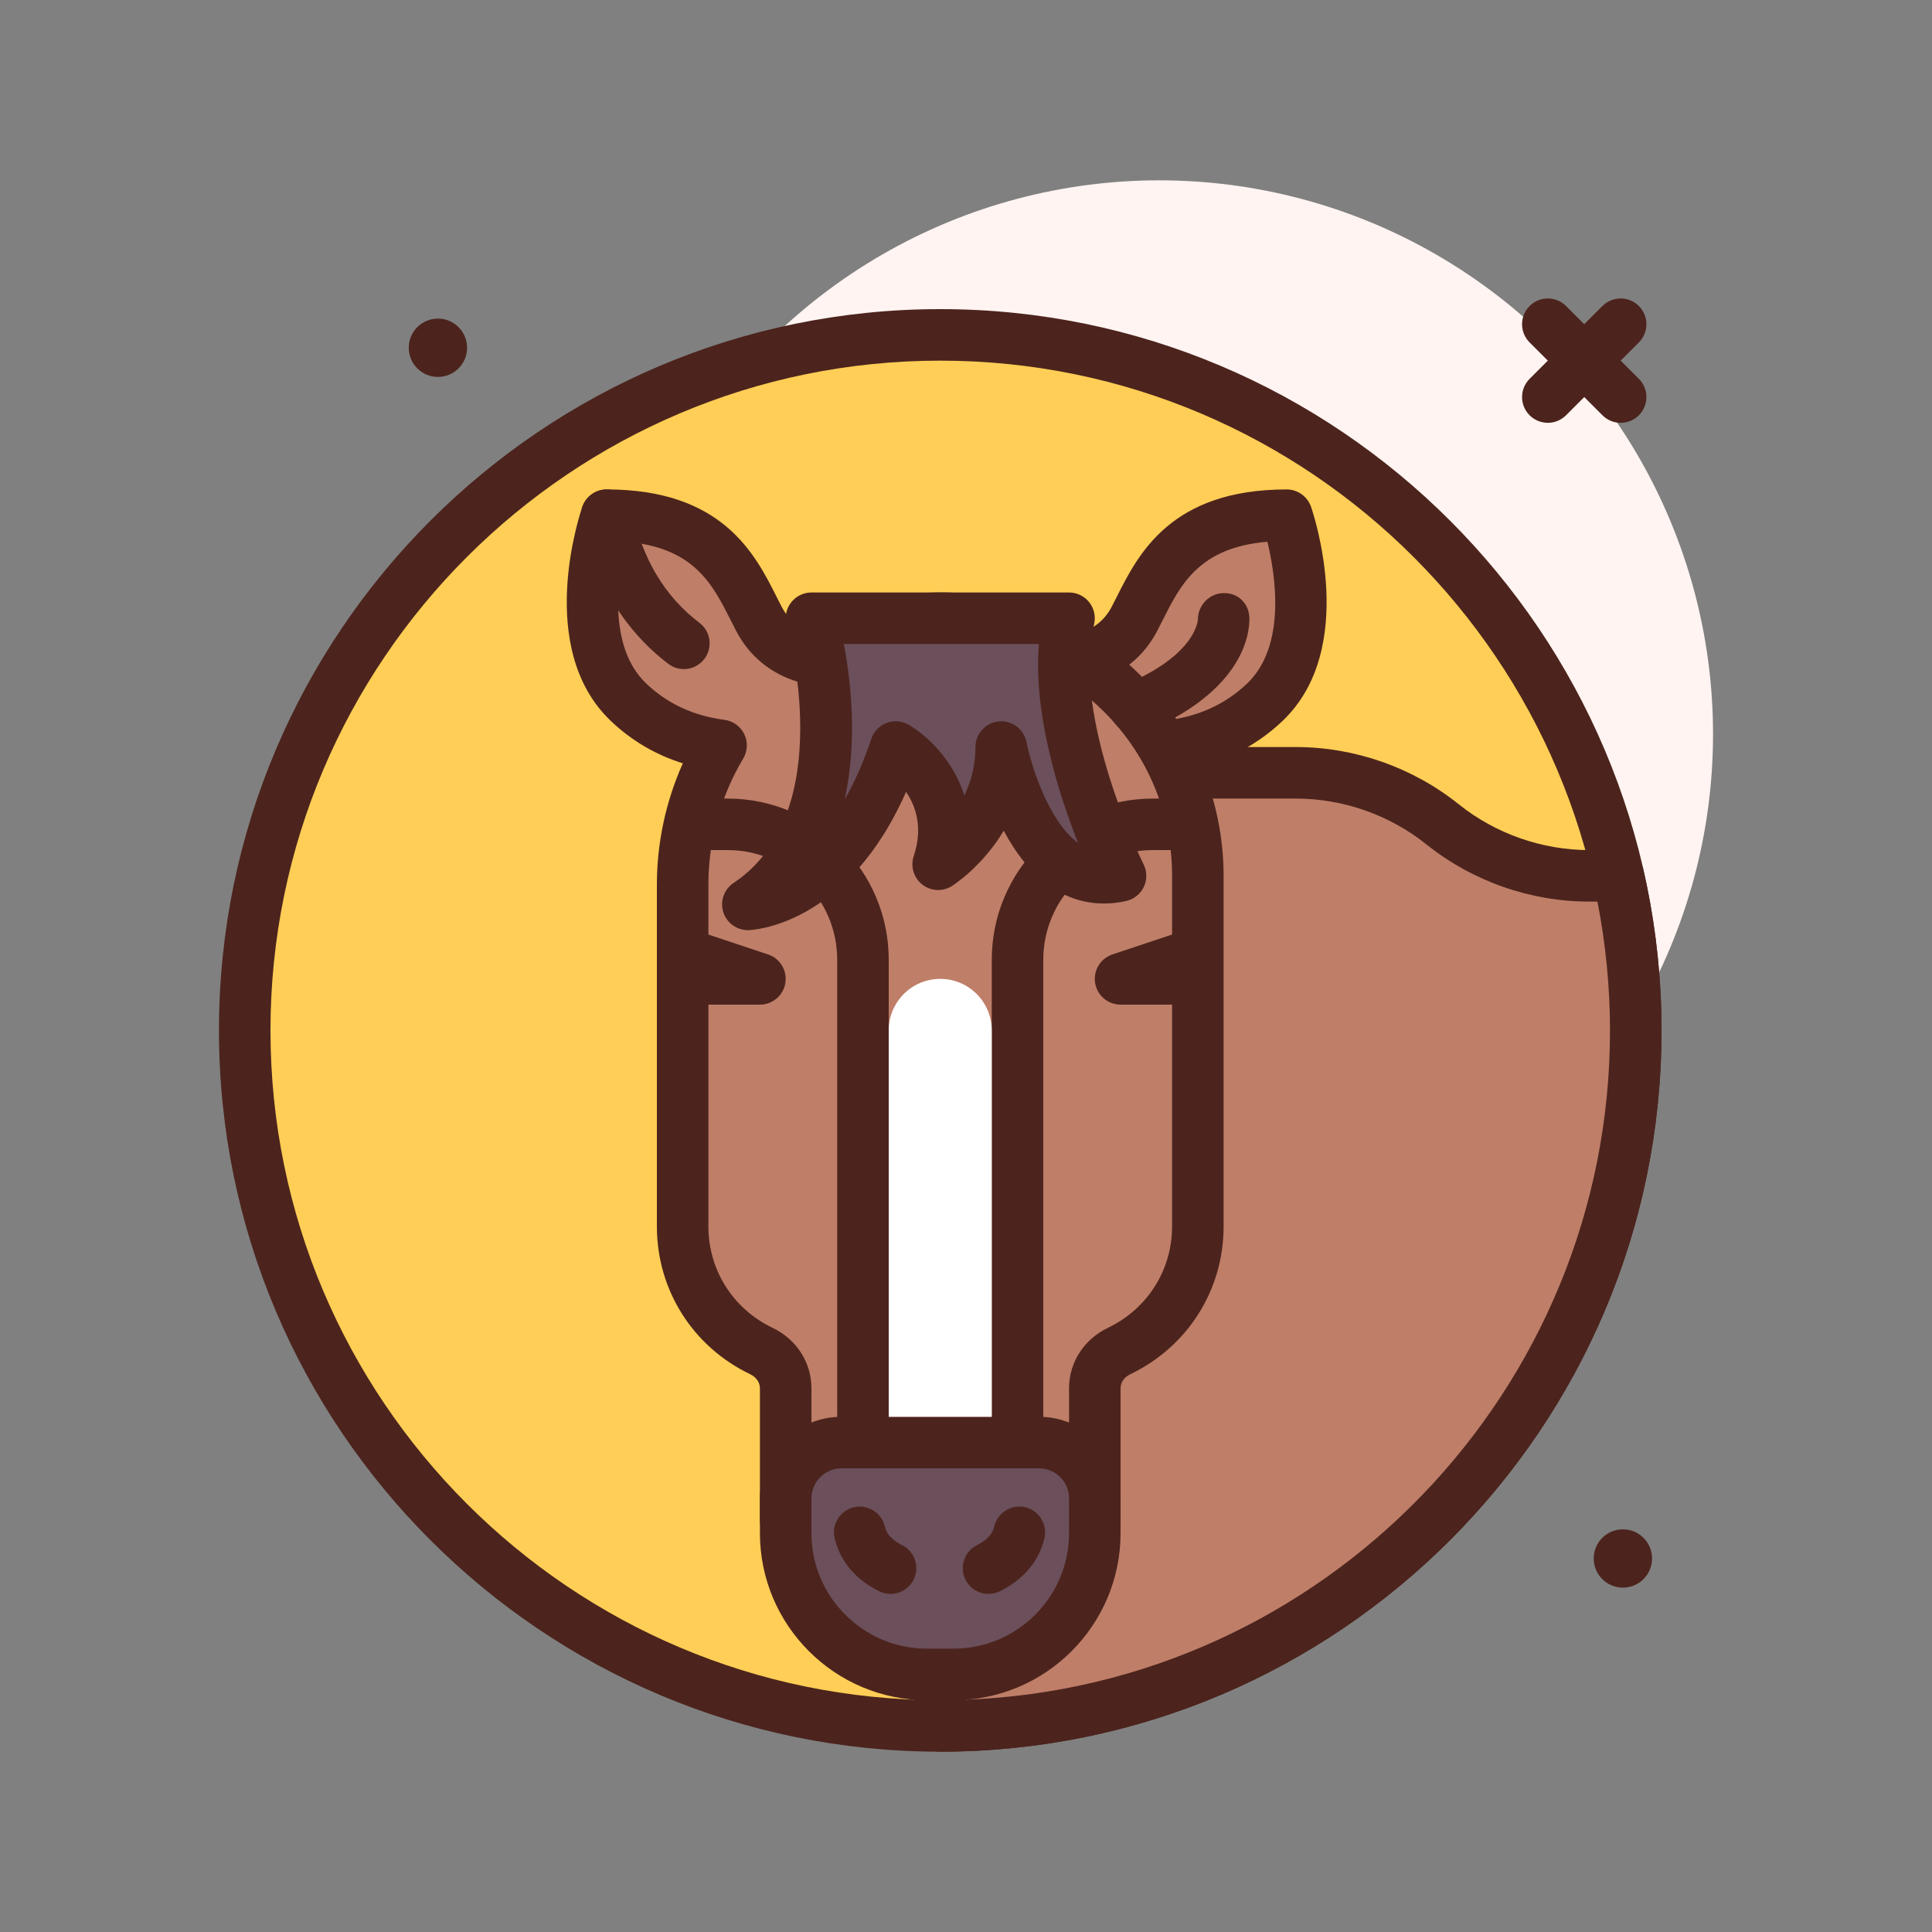 <svg id="horse" enable-background="new 0 0 300 300" height="512" viewBox="0 0 300 300" width="512" xmlns="http://www.w3.org/2000/svg"><rect x="0" y="0" width="300" height="300" fill="#808080" stroke="none"/><g><circle cx="180" cy="114" fill="#fff4f1" r="86"/><g><circle cx="146" cy="160" fill="#ffce56" r="108"/><path d="m146 272c-61.758 0-112-50.242-112-112s50.242-112 112-112 112 50.242 112 112-50.242 112-112 112zm0-216c-57.346 0-104 46.654-104 104s46.654 104 104 104 104-46.654 104-104-46.654-104-104-104z" fill="#4c241d"/></g><g><path d="m251.29 136h-4.484c-8.29 0-16.333-2.821-22.806-8s-14.516-8-22.806-8h-55.194v148c59.647 0 108-48.353 108-108 0-8.253-.957-16.278-2.71-24z" fill="#bf7e68"/><path d="m146 272c-2.209 0-4-1.791-4-4v-148c0-2.209 1.791-4 4-4h55.193c9.166 0 18.152 3.152 25.307 8.877 5.74 4.594 12.951 7.123 20.307 7.123h4.484c1.869 0 3.488 1.293 3.9 3.115 1.864 8.213 2.809 16.586 2.809 24.885 0 61.758-50.242 112-112 112zm4-148v139.924c55.498-2.111 100-47.918 100-103.924 0-6.658-.656-13.371-1.951-20h-1.242c-9.166 0-18.152-3.152-25.307-8.877-5.74-4.594-12.951-7.123-20.307-7.123z" fill="#4c241d"/></g><g><path d="m166 102.58s6.759 0 10.138-6.452c3.379-6.451 6.758-16.128 23.655-16.128 0 0 6.759 19.355-3.379 29.032s-23.655 6.452-23.655 6.452" fill="#bf7e68"/><path d="m178.184 120.002c-3.623 0-6.104-.566-6.354-.627-2.148-.512-3.477-2.67-2.963-4.818.514-2.15 2.682-3.461 4.818-2.963.451.098 11.588 2.537 19.967-5.455 6.119-5.842 4.4-16.854 3.148-22.018-10.578.893-13.463 6.623-16.26 12.18l-.859 1.684c-4.453 8.498-13.307 8.596-13.682 8.596-2.209 0-4-1.791-4-4 0-2.195 1.768-3.977 3.957-4 .268-.008 4.49-.211 6.639-4.309l.801-1.568c3.348-6.653 8.407-16.704 26.397-16.704 1.701 0 3.215 1.076 3.777 2.682.311.889 7.471 21.918-4.395 33.242-7.036 6.717-15.382 8.078-20.991 8.078z" fill="#4c241d"/></g><g><path d="m143.337 96.086c-6.698.434-12.876 2.582-18.205 5.981-2.254-.663-5.315-2.205-7.271-5.938-3.378-6.452-6.757-16.129-23.654-16.129 0 0-6.759 19.355 3.379 29.032 4.63 4.42 9.954 6.135 14.384 6.708-3.79 6.371-5.97 13.813-5.97 21.63v53.072c0 8.556 5.011 15.889 12.243 19.354 2.256 1.081 3.757 3.278 3.757 5.78v20.424h48v-20.424c0-2.502 1.501-4.699 3.757-5.78 7.232-3.465 12.243-10.797 12.243-19.354v-54.442c0-22.973-19.366-41.422-42.663-39.914z" fill="#bf7e68"/><path d="m170 240h-48c-2.209 0-4-1.791-4-4v-20.424c0-.9-.568-1.732-1.484-2.172-8.955-4.291-14.516-13.09-14.516-22.963v-53.07c0-6.494 1.381-12.916 4.027-18.844-4.234-1.324-7.988-3.533-11.203-6.604-11.865-11.323-4.705-32.353-4.394-33.241.562-1.606 2.076-2.682 3.777-2.682 17.99 0 23.049 10.051 26.396 16.703l.801 1.57c.783 1.494 1.902 2.617 3.342 3.355 5.617-3.213 11.914-5.119 18.334-5.535 12.307-.82 24.037 3.391 33.006 11.799 8.842 8.29 13.914 19.993 13.914 32.108v54.441c0 9.873-5.561 18.672-14.514 22.963-.918.439-1.486 1.271-1.486 2.172v20.424c0 2.209-1.791 4-4 4zm-44-8h40v-16.424c0-4.012 2.311-7.607 6.031-9.387 6.148-2.947 9.969-8.98 9.969-15.748v-54.441c0-10.059-4.043-19.389-11.387-26.271-7.336-6.877-16.93-10.305-27.018-9.65-5.838.377-11.328 2.182-16.312 5.361-.977.619-2.176.789-3.277.465-4.283-1.258-7.633-3.996-9.688-7.92l-.859-1.684c-2.797-5.557-5.682-11.287-16.26-12.18-1.252 5.164-2.971 16.176 3.148 22.018 3.271 3.121 7.354 5.018 12.135 5.635 1.336.172 2.496 1.006 3.086 2.217.588 1.211.529 2.639-.16 3.795-3.537 5.947-5.408 12.719-5.408 19.586v53.07c0 6.768 3.82 12.801 9.971 15.748 3.719 1.779 6.029 5.375 6.029 9.387z" fill="#4c241d"/></g><g><path d="m148.062 260h-4.125c-12.115 0-21.937-9.822-21.937-21.938v-5.391c0-4.789 3.882-8.671 8.671-8.671h30.658c4.789 0 8.671 3.882 8.671 8.671v5.391c0 12.116-9.822 21.938-21.938 21.938z" fill="#6b4f5b"/><path d="m148.062 264h-4.125c-14.302 0-25.937-11.635-25.937-25.938v-5.391c0-6.988 5.684-12.672 12.672-12.672h30.656c6.988 0 12.672 5.684 12.672 12.672v5.391c0 14.303-11.635 25.938-25.938 25.938zm-17.39-36c-2.576 0-4.672 2.096-4.672 4.672v5.391c0 9.891 8.047 17.938 17.938 17.938h4.125c9.891 0 17.938-8.047 17.938-17.938v-5.391c0-2.576-2.096-4.672-4.672-4.672z" fill="#4c241d"/></g><g fill="#4c241d"><circle cx="68" cy="54" r="4.529"/><circle cx="252" cy="242" r="4.529"/><path d="m251.656 65.656c-1.023 0-2.047-.391-2.828-1.172l-11.312-11.312c-1.562-1.562-1.562-4.094 0-5.656s4.094-1.562 5.656 0l11.312 11.312c1.562 1.562 1.562 4.094 0 5.656-.781.782-1.804 1.172-2.828 1.172z"/><path d="m240.344 65.656c-1.023 0-2.047-.391-2.828-1.172-1.562-1.562-1.562-4.094 0-5.656l11.312-11.312c1.562-1.562 4.094-1.562 5.656 0s1.562 4.094 0 5.656l-11.312 11.312c-.781.782-1.805 1.172-2.828 1.172z"/><path d="m158 228c-2.209 0-4-1.791-4-4v-74.979c0-13.796 11.225-25.021 25.021-25.021h5.381c2.209 0 4 1.791 4 4s-1.791 4-4 4h-5.381c-9.385 0-17.021 7.637-17.021 17.021v74.979c0 2.209-1.791 4-4 4z"/><path d="m134 228c-2.209 0-4-1.791-4-4v-74.979c0-9.385-7.637-17.021-17.021-17.021h-5.352c-2.209 0-4-1.791-4-4s1.791-4 4-4h5.352c13.796 0 25.021 11.225 25.021 25.021v74.979c0 2.209-1.791 4-4 4z"/></g><g><path d="m158.281 237.945c-.469 1.992-1.781 4.055-4.781 5.555" fill="#b5a19c"/><path d="m153.504 247.5c-1.469 0-2.881-.809-3.582-2.211-.988-1.977-.188-4.379 1.789-5.367 2.027-1.014 2.498-2.137 2.676-2.893.506-2.152 2.662-3.486 4.811-2.979 2.15.506 3.484 2.66 2.979 4.811-.582 2.469-2.248 5.896-6.887 8.217-.575.287-1.186.422-1.786.422z" fill="#4c241d"/></g><g><path d="m133.5 237.945c.469 1.992 1.781 4.055 4.781 5.555" fill="#b5a19c"/><path d="m138.277 247.5c-.6 0-1.211-.135-1.785-.422-4.639-2.32-6.305-5.748-6.887-8.217-.506-2.15.828-4.305 2.979-4.811 2.148-.504 4.305.828 4.811 2.979.178.756.648 1.879 2.676 2.893 1.977.988 2.777 3.391 1.789 5.367-.702 1.402-2.114 2.211-3.583 2.211z" fill="#4c241d"/></g><path d="m154 220h-16v-60c0-4.418 3.582-8 8-8 4.418 0 8 3.582 8 8z" fill="#fff"/><g><path d="m106.192 99.896c-4.546-3.437-9.801-9.508-11.986-19.896" fill="#bf7e68"/><path d="m106.188 103.896c-.84 0-1.688-.264-2.408-.811-4.775-3.611-10.992-10.404-13.486-22.262-.455-2.162.928-4.283 3.09-4.738 2.156-.451 4.283.93 4.738 3.09 1.594 7.578 5.121 13.475 10.482 17.531 1.764 1.332 2.111 3.84.777 5.602-.785 1.042-1.983 1.588-3.193 1.588z" fill="#4c241d"/></g><g><path d="m190 96s.703 7.908-13.648 13.954" fill="#bf7e68"/><path d="m176.354 113.955c-1.561 0-3.045-.92-3.688-2.449-.857-2.035.098-4.381 2.133-5.238 11.045-4.652 11.207-10.033 11.207-10.086.014-2.135 1.699-3.986 3.832-4.074 2.193-.154 3.957 1.412 4.146 3.539.098 1.105.482 11.016-16.08 17.992-.508.215-1.033.316-1.55.316z" fill="#4c241d"/></g><g><path d="m186 148-12 4h12" fill="#bf7e68"/><path d="m186 156h-12c-1.961 0-3.635-1.422-3.949-3.359-.312-1.936.822-3.814 2.684-4.436l12-4 2.531 7.59-1.266.422z" fill="#4c241d"/></g><g><path d="m106 148 12 4h-12" fill="#bf7e68"/><path d="m118 156h-12c-2.209 0-4-1.791-4-4 0-.729.195-1.412.535-2-.551-.957-.707-2.135-.33-3.266.697-2.092 2.957-3.234 5.061-2.529l12 4c1.861.621 2.996 2.5 2.684 4.436-.315 1.937-1.989 3.359-3.95 3.359z" fill="#4c241d"/></g><g><path d="m126 96s9.353 31.616-9.873 44.433c0 0 14.963-.433 22.963-24.433 0 0 10.586 6.202 6.586 18.202 0 0 9.791-6.202 9.791-18.202 0 0 4.469 23.204 18.532 20 0 0-12-24-8-40z" fill="#6b4f5b"/><path d="m116.127 144.434c-1.736 0-3.281-1.123-3.811-2.785-.543-1.699.107-3.553 1.592-4.543 16.52-11.016 8.34-39.688 8.254-39.975-.354-1.209-.119-2.518.637-3.525.756-1.01 1.941-1.606 3.201-1.606h40c1.232 0 2.395.568 3.152 1.539s1.027 2.236.729 3.432c-3.59 14.359 7.584 37.016 7.697 37.242.549 1.098.562 2.389.037 3.498s-1.529 1.916-2.727 2.189c-4.053.928-8.01.232-11.432-2-3.312-2.162-5.785-5.506-7.594-8.908-3.311 5.527-7.748 8.402-8.045 8.59-1.43.904-3.271.814-4.605-.229-1.332-1.043-1.865-2.811-1.33-4.416 1.467-4.398.35-7.721-1.189-9.975-9.158 20.771-23.781 21.449-24.451 21.469-.039.003-.078.003-.115.003zm39.344-32.432c1.893 0 3.553 1.344 3.922 3.236.635 3.24 3.283 12.174 8.016 15.67-2.986-7.545-6.98-20.006-6.088-30.908h-30.289c1.066 5.613 2.164 15 .123 24.146 1.479-2.564 2.893-5.666 4.141-9.412.381-1.143 1.258-2.055 2.387-2.479 1.135-.422 2.393-.312 3.43.293 2.865 1.678 6.906 5.488 8.631 10.973 1.006-2.076 1.725-4.588 1.725-7.521 0-2.061 1.564-3.779 3.615-3.979.129-.013.258-.019.387-.019z" fill="#4c241d"/></g></g></svg>
